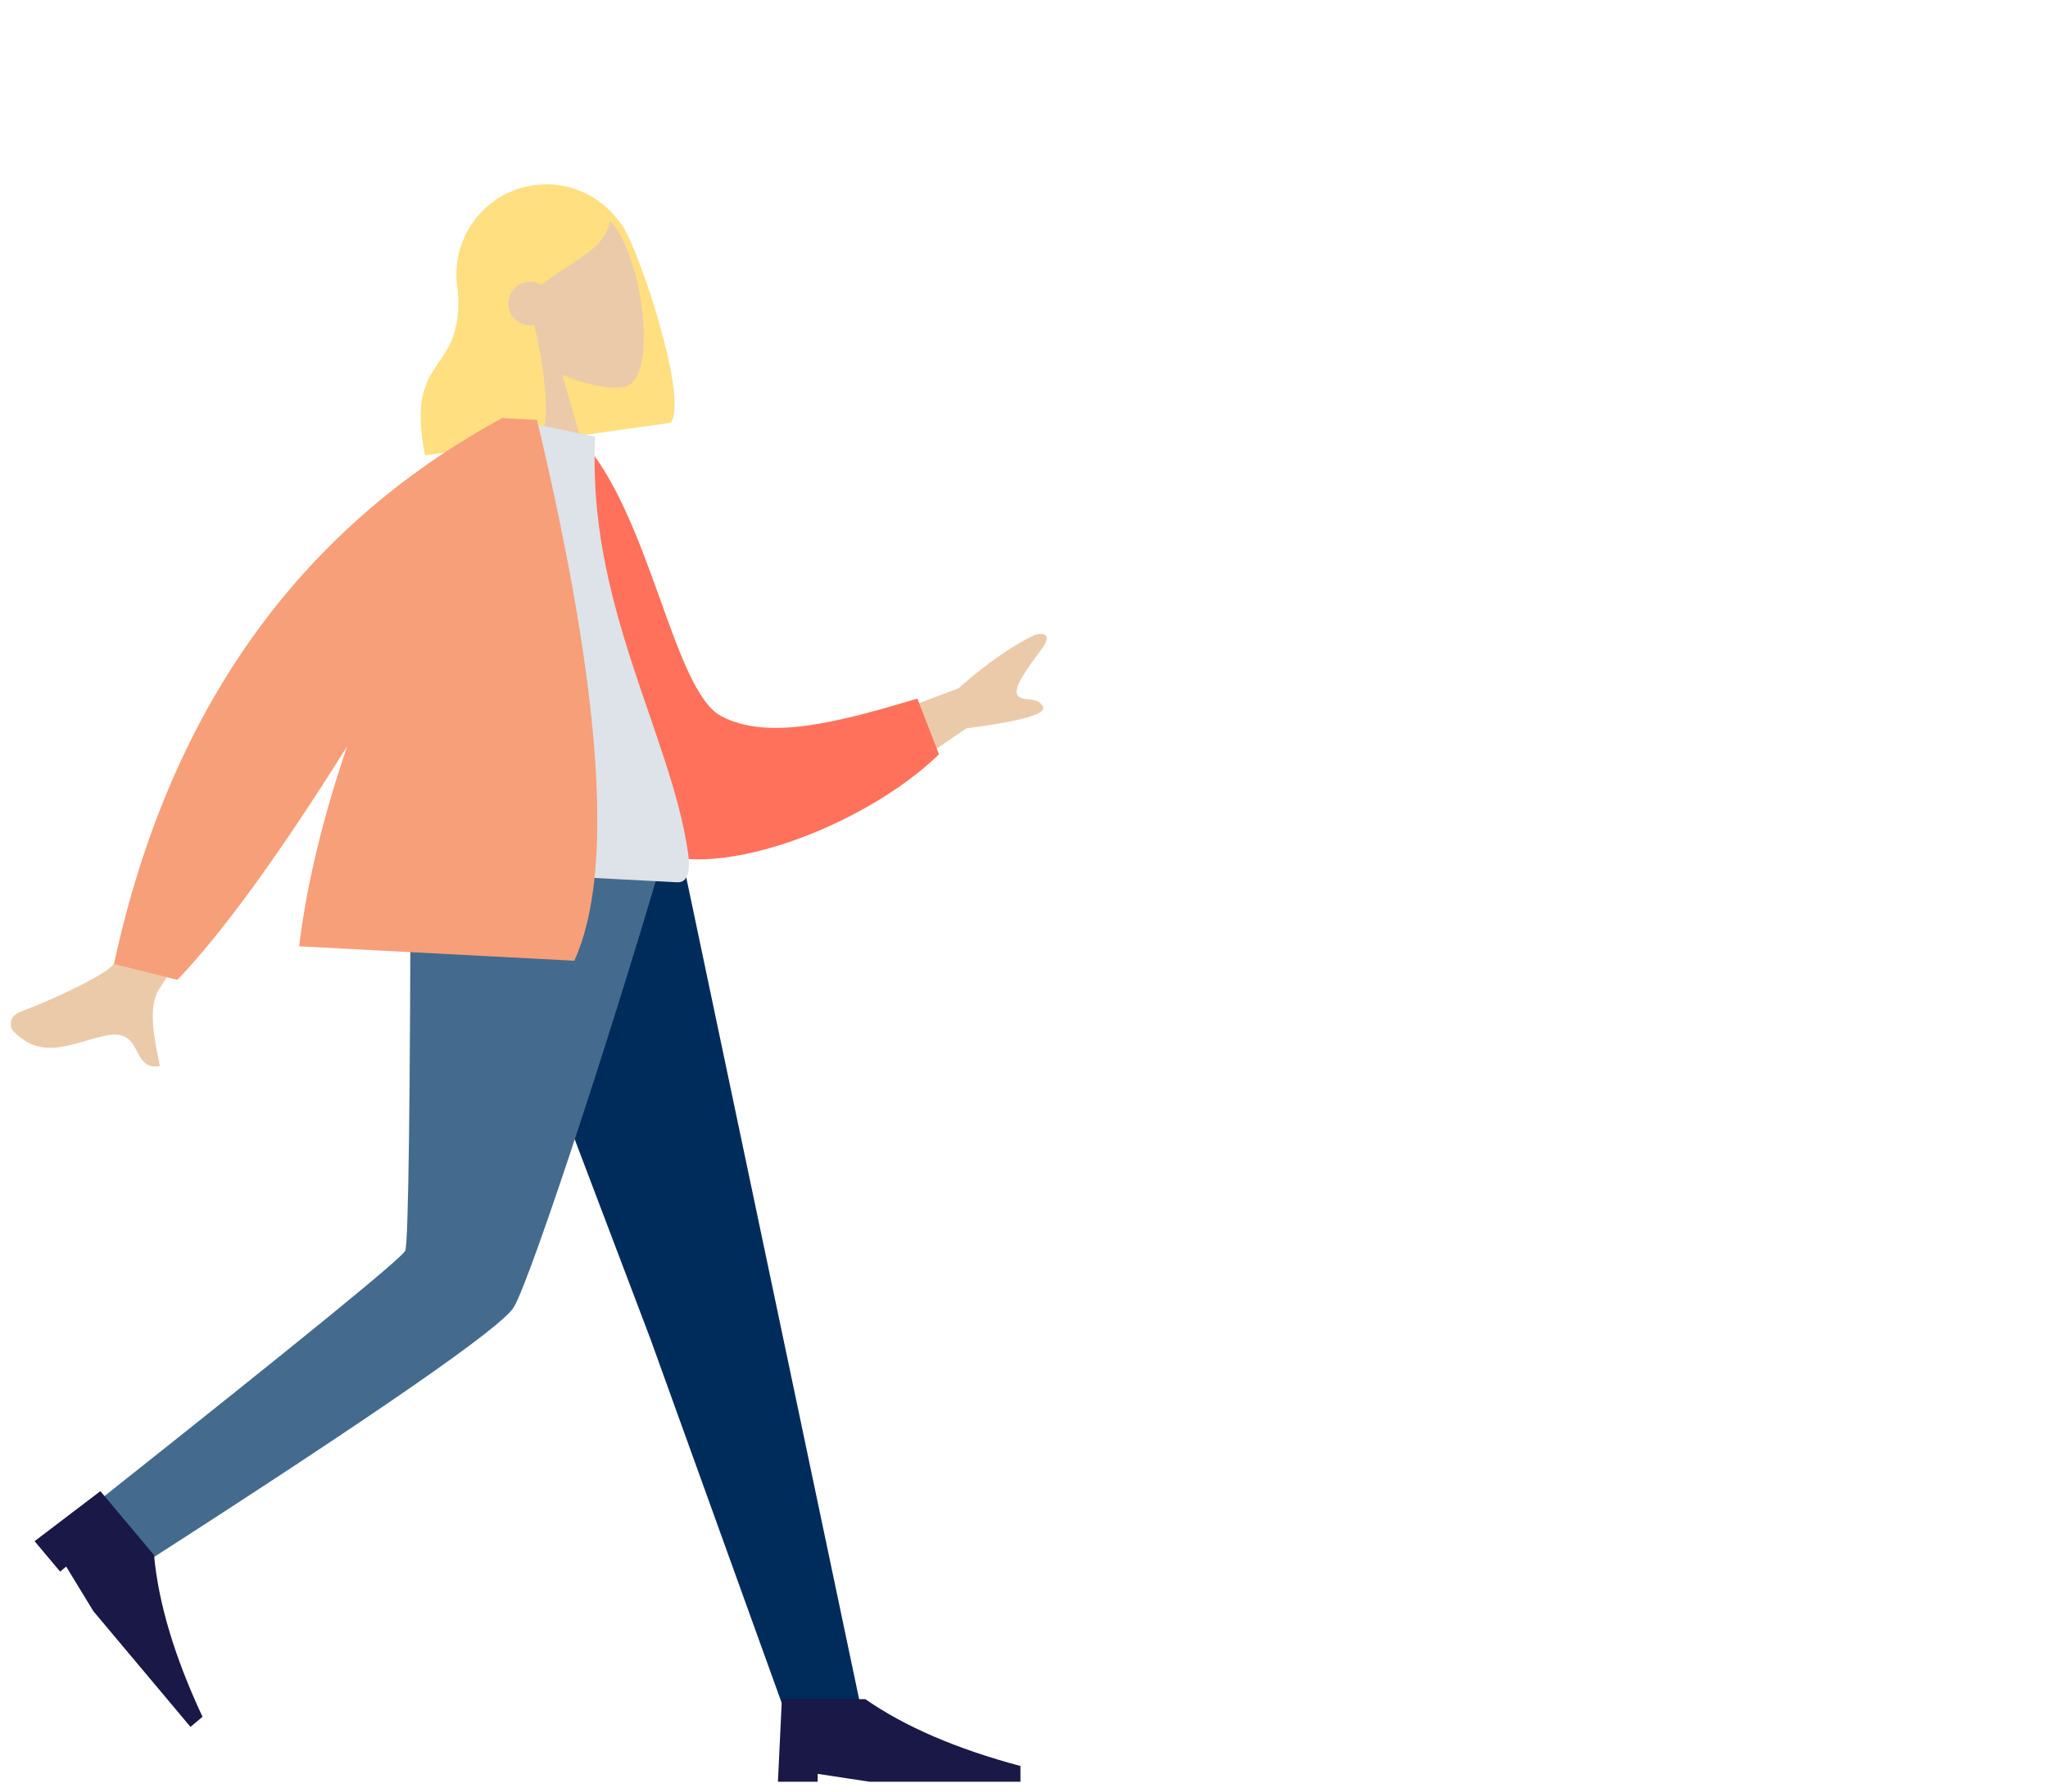 <?xml version="1.0" encoding="UTF-8" standalone="no"?>
<!DOCTYPE svg PUBLIC "-//W3C//DTD SVG 1.1//EN" "http://www.w3.org/Graphics/SVG/1.1/DTD/svg11.dtd">
<svg version="1.1" xmlns="http://www.w3.org/2000/svg" xmlns:xlink="http://www.w3.org/1999/xlink" preserveAspectRatio="xMidYMid meet" viewBox="0 0 456 399" width="456" height="399"><defs><path d="M104.13 80.28C103.9 78.64 102.05 65.5 101.82 63.86C100.28 52.91 107.91 42.79 118.86 41.25C126.46 40.18 133.66 43.53 137.87 49.35C138.42 49.93 139.04 50.9 139.73 52.33C144.13 61.39 153.06 89.33 149.31 94.16C146.76 94.52 126.32 97.39 123.76 97.75C123.74 97.67 123.73 97.59 123.71 97.51C113.98 97.41 105.52 90.21 104.13 80.28Z" id="a1WQjRspQh"></path><path d="M104.95 60.2C103.64 41.27 130.47 41.7 136.9 50.45C143.34 59.19 146.1 83.28 139.74 85.9C137.21 86.94 131.37 86.08 125.18 83.46C125.66 85.1 128.03 93.33 132.3 108.15L111.16 111.12L113.7 76.36C108.17 69.97 105.26 64.58 104.95 60.2Z" id="d1EJGWFNy1"></path><path d="M120.18 97.82C117.62 98.18 97.18 101.06 94.63 101.41C89.75 77.02 104.84 84.61 101.59 61.46C102.33 60.5 103.02 59.56 103.73 58.74C103.71 58.67 103.61 58.13 103.6 58.06C106.76 48.44 111.74 43.14 118.54 42.19C128.75 40.75 132.63 45.02 135.93 48.64C134.87 55.93 127.06 58.08 120.6 63.44C119.67 62.88 118.55 62.63 117.39 62.79C114.72 63.16 112.85 65.63 113.23 68.29C113.6 70.95 116.07 72.8 118.75 72.42C118.82 72.41 118.9 72.4 118.97 72.39C121.4 82.66 122.68 94.59 120.18 97.82Z" id="a9NmVlFxEv"></path><path d="M144.8 298.13L174.79 381.31L191.9 381.31L150.67 185.28L102.01 185.28L144.8 298.13Z" id="eqyg6GhF9"></path><path d="M90.22 278.55C89.5 280.16 67.02 298.49 22.8 333.55C23.68 335.04 30.73 347 31.61 348.49C84.12 314.74 111.71 295.62 114.4 291.13C118.42 284.38 138.65 222.32 149.18 185.28C145.33 185.28 126.08 185.28 91.43 185.28C91.34 245.85 90.94 276.94 90.22 278.55Z" id="diebrxd6Z"></path><path d="M22.35 332.09C29.52 340.64 33.5 345.38 34.3 346.33C35.27 357.02 38.87 369.03 45.09 382.34C44.91 382.49 44.02 383.24 42.41 384.59L20.79 358.82L14.73 348.88L13.39 350.01L7.7 343.23L22.35 332.09Z" id="a2mVRMMJF"></path><path d="M174.09 378.42C185.25 378.42 191.44 378.42 192.68 378.42C201.5 384.55 213.01 389.5 227.21 393.3C227.21 393.53 227.21 394.7 227.21 396.8L193.57 396.8L182.06 395.05L182.06 396.8L173.21 396.8L174.09 378.42Z" id="baaFjNwJ"></path><path d="M213.42 153.29C219.36 147.98 225.04 144 230.45 141.36C232.05 140.95 234.74 140.94 231.65 144.96C228.57 148.98 225.51 153.35 226.58 154.87C227.64 156.39 231.05 154.95 232.23 157.4C233.02 159.03 227.33 160.63 215.16 162.21C213.49 163.35 205.12 169.08 190.06 179.39L180.46 165.71C200.24 158.26 211.22 154.12 213.42 153.29ZM68 167.32C47.89 200.41 37.11 217.94 35.67 219.91C32.44 224.35 34.79 232.92 35.59 237.41C29.04 238.57 32.1 229 23.81 230.6C16.24 232.06 9.65 236.47 3.02 229.7C2.2 228.87 1.7 226.38 4.69 225.27C12.13 222.51 23.19 217.18 25.06 214.99C27.6 212 35.9 194.59 49.96 162.77C53.57 163.68 66.19 166.87 68 167.32Z" id="b11qhFmx0R"></path><path d="M129.04 97.44C144.95 114.51 149.74 153.78 160.64 159.52C170.94 164.94 186.15 161.01 204.26 155.58C204.74 156.82 208.59 166.76 209.07 168C192 184.57 156.81 197.49 143.29 188.36C121.69 173.75 119.05 125.49 121.28 98.35C122.84 98.17 128.27 97.53 129.04 97.44Z" id="ad9q3KoDF"></path><path d="M150.76 196.49C153.87 196.66 153.52 192.15 153.19 189.87C149.36 163.53 130.59 134.38 132.53 97.28C130.58 96.87 115.01 93.59 113.06 93.18C95.46 118.36 88.17 150.1 82.71 192.93C113.55 194.54 136.23 195.73 150.76 196.49Z" id="aMhzgquLO"></path><path d="M39.5 218.22C38.09 217.87 26.8 215.04 25.38 214.69C37.55 158.37 66.35 117.85 111.8 93.11C112.03 93.13 113.21 93.19 115.34 93.3C117.88 93.43 119.29 93.51 119.57 93.52C134.05 154.32 136.82 194.46 127.87 213.96C121.74 213.64 72.74 211.07 66.61 210.75C68.35 196.23 72.26 180.98 77.31 166.18C62.13 190.4 49.52 207.74 39.5 218.22Z" id="cECvthJN1"></path></defs><g><g><g><use xlink:href="#a1WQjRspQh" opacity="1" fill="#ffdf7f" fill-opacity="1"></use><g><use xlink:href="#a1WQjRspQh" opacity="1" fill-opacity="0" stroke="#000000" stroke-width="1" stroke-opacity="0"></use></g></g><g><use xlink:href="#d1EJGWFNy1" opacity="1" fill="#ebcaaa" fill-opacity="1"></use><g><use xlink:href="#d1EJGWFNy1" opacity="1" fill-opacity="0" stroke="#000000" stroke-width="1" stroke-opacity="0"></use></g></g><g><use xlink:href="#a9NmVlFxEv" opacity="1" fill="#ffdf7f" fill-opacity="1"></use><g><use xlink:href="#a9NmVlFxEv" opacity="1" fill-opacity="0" stroke="#000000" stroke-width="1" stroke-opacity="0"></use></g></g><g><use xlink:href="#eqyg6GhF9" opacity="1" fill="#002c5c" fill-opacity="1"></use><g><use xlink:href="#eqyg6GhF9" opacity="1" fill-opacity="0" stroke="#000000" stroke-width="1" stroke-opacity="0"></use></g></g><g><use xlink:href="#diebrxd6Z" opacity="1" fill="#446b8d" fill-opacity="1"></use><g><use xlink:href="#diebrxd6Z" opacity="1" fill-opacity="0" stroke="#000000" stroke-width="1" stroke-opacity="0"></use></g></g><g><use xlink:href="#a2mVRMMJF" opacity="1" fill="#191847" fill-opacity="1"></use><g><use xlink:href="#a2mVRMMJF" opacity="1" fill-opacity="0" stroke="#000000" stroke-width="1" stroke-opacity="0"></use></g></g><g><use xlink:href="#baaFjNwJ" opacity="1" fill="#191847" fill-opacity="1"></use><g><use xlink:href="#baaFjNwJ" opacity="1" fill-opacity="0" stroke="#000000" stroke-width="1" stroke-opacity="0"></use></g></g><g><use xlink:href="#b11qhFmx0R" opacity="1" fill="#ebcaaa" fill-opacity="1"></use><g><use xlink:href="#b11qhFmx0R" opacity="1" fill-opacity="0" stroke="#000000" stroke-width="1" stroke-opacity="0"></use></g></g><g><use xlink:href="#ad9q3KoDF" opacity="1" fill="#ff715b" fill-opacity="1"></use><g><use xlink:href="#ad9q3KoDF" opacity="1" fill-opacity="0" stroke="#000000" stroke-width="1" stroke-opacity="0"></use></g></g><g><use xlink:href="#aMhzgquLO" opacity="1" fill="#dde3e9" fill-opacity="1"></use><g><use xlink:href="#aMhzgquLO" opacity="1" fill-opacity="0" stroke="#000000" stroke-width="1" stroke-opacity="0"></use></g></g><g><use xlink:href="#cECvthJN1" opacity="1" fill="#f79f79" fill-opacity="1"></use><g><use xlink:href="#cECvthJN1" opacity="1" fill-opacity="0" stroke="#000000" stroke-width="1" stroke-opacity="0"></use></g></g></g></g></svg>